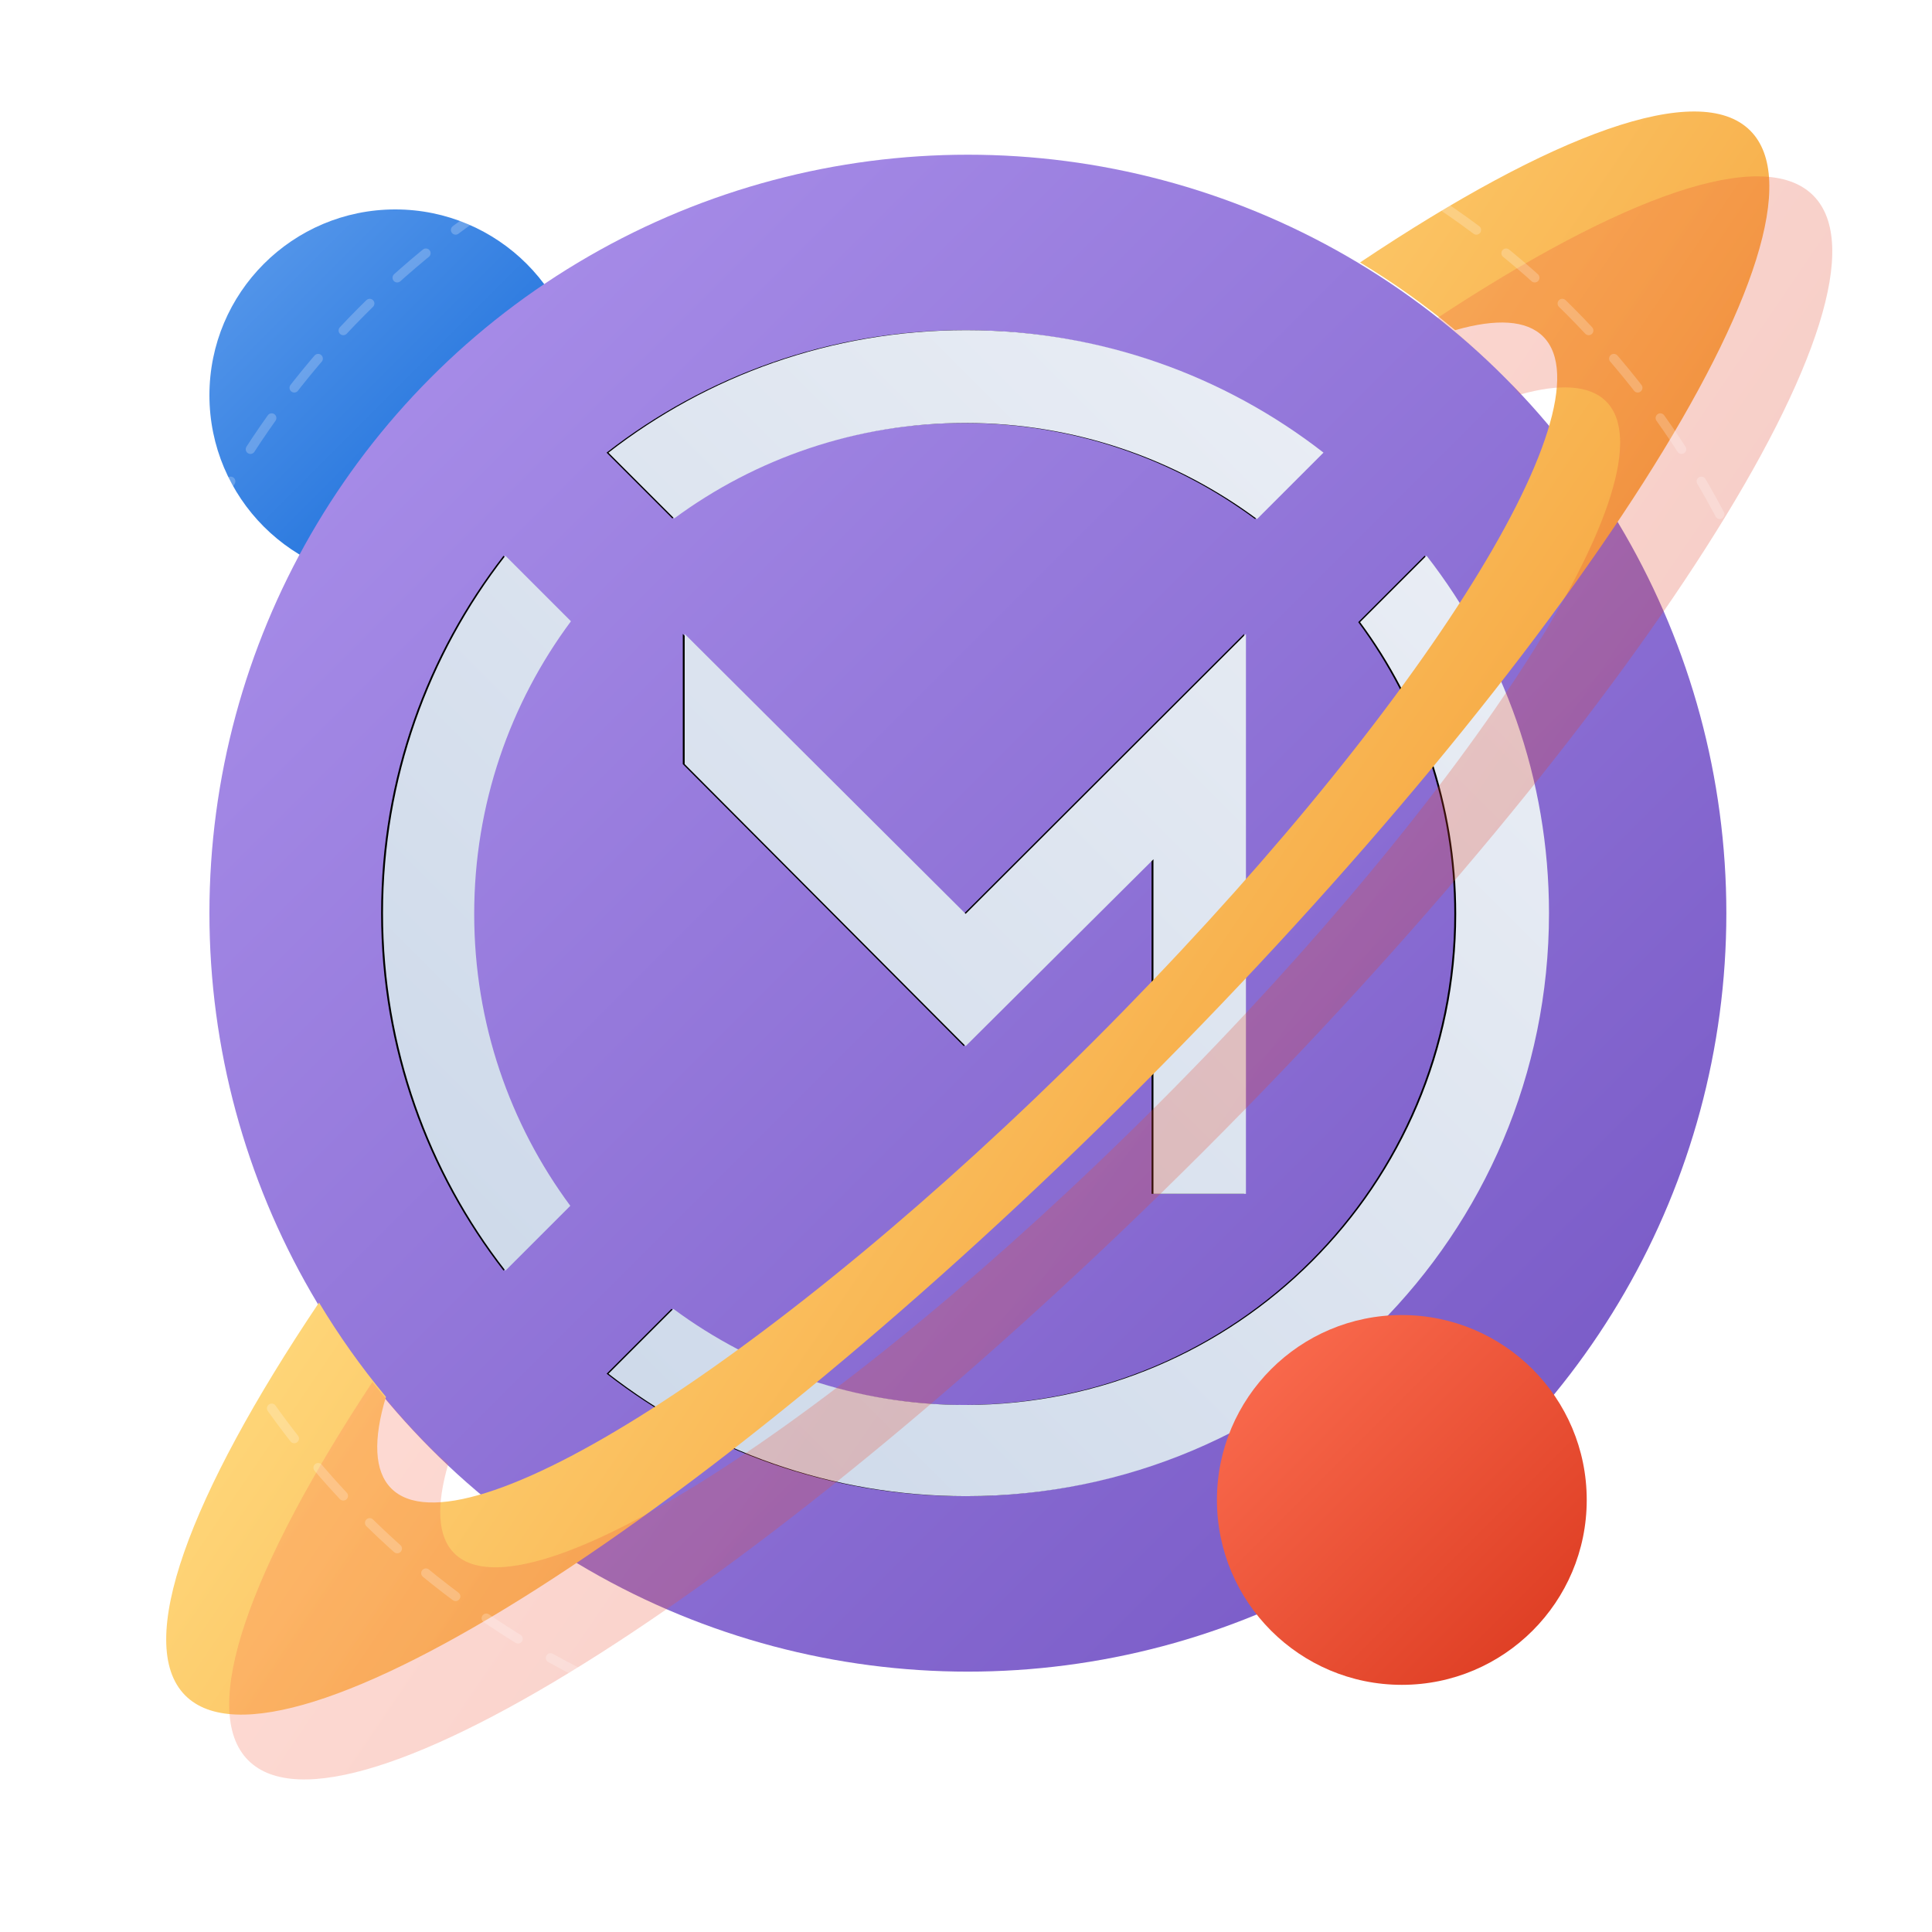 <?xml version="1.0" encoding="UTF-8" standalone="no"?>
<svg width="1024px" height="1024px" viewBox="0 0 1024 1024" version="1.1" xmlns="http://www.w3.org/2000/svg" xmlns:xlink="http://www.w3.org/1999/xlink">
    <!-- Generator: Sketch 46.2 (44496) - http://www.bohemiancoding.com/sketch -->
    <title>icon</title>
    <desc>Created with Sketch.</desc>
    <defs>
        <linearGradient x1="0.55%" y1="0.55%" x2="97.802%" y2="97.802%" id="linearGradient-1">
            <stop stop-color="#5D9CEC" offset="0%"></stop>
            <stop stop-color="#0E65D7" offset="100%"></stop>
        </linearGradient>
        <linearGradient x1="3.764%" y1="3.764%" x2="97.257%" y2="97.257%" id="linearGradient-2">
            <stop stop-color="#AC92EC" offset="0%"></stop>
            <stop stop-color="#7455C3" offset="100%"></stop>
        </linearGradient>
        <linearGradient x1="3.072%" y1="3.072%" x2="99.108%" y2="99.108%" id="linearGradient-3">
            <stop stop-color="#EDF0F6" offset="0%"></stop>
            <stop stop-color="#C9D6E8" offset="100%"></stop>
        </linearGradient>
        <path d="M238.919,673.51 C198.23,621.181 174,555.42 174,484 C174,412.594 198.221,346.844 238.896,294.52 L274.12,329.744 C242.111,372.985 223.183,426.494 223.183,484.424 C223.183,542.15 241.978,595.486 273.782,638.647 L238.919,673.51 Z M293.549,728.128 C345.869,768.788 411.607,793 483,793 C554.406,793 620.156,768.779 672.48,728.104 L638.104,693.728 C594.863,725.737 541.354,744.666 483.424,744.666 C425.29,744.666 371.608,725.604 328.287,693.39 L293.549,728.128 Z M293.52,239.896 C345.844,199.221 411.594,175 483,175 C653.656,175 792,313.344 792,484 C792,555.406 767.779,621.156 727.104,673.48 L692.728,639.104 C724.737,595.863 743.666,542.354 743.666,484.424 C743.666,340.697 627.152,224.183 483.424,224.183 C425.494,224.183 371.985,243.111 328.744,275.12 L293.52,239.896 Z M403.989,633.111 L334.996,633.111 L483.368,484.182 L334.996,335.624 L631.74,335.624 L631.74,384.648 L454.436,384.648 L553.474,484.182 L403.989,633.111 Z" id="path-4"></path>
        <filter x="-0.8%" y="-0.6%" width="101.6%" height="101.6%" filterUnits="objectBoundingBox" id="filter-5">
            <feOffset dx="0" dy="1" in="SourceAlpha" result="shadowOffsetOuter1"></feOffset>
            <feGaussianBlur stdDeviation="1.5" in="shadowOffsetOuter1" result="shadowBlurOuter1"></feGaussianBlur>
            <feColorMatrix values="0 0 0 0 0   0 0 0 0 0   0 0 0 0 0  0 0 0 0.5 0" type="matrix" in="shadowBlurOuter1"></feColorMatrix>
        </filter>
        <linearGradient x1="0.55%" y1="0.55%" x2="97.802%" y2="97.802%" id="linearGradient-6">
            <stop stop-color="#FFD97C" offset="0%"></stop>
            <stop stop-color="#F6A742" offset="100%"></stop>
        </linearGradient>
        <linearGradient x1="3.349%" y1="3.349%" x2="100%" y2="100%" id="linearGradient-7">
            <stop stop-color="#FC6E51" offset="0%"></stop>
            <stop stop-color="#DB391F" offset="97.766%"></stop>
        </linearGradient>
    </defs>
    <g id="Page-1" stroke="none" stroke-width="1" fill="none" fill-rule="evenodd">
        <g id="icon">
            <g id="Group" transform="translate(29, 0)">
                <circle id="Moon-Rear" fill="url(#linearGradient-1)" cx="180.5" cy="209.5" r="98.5"></circle>
                <circle id="Saturn" fill="url(#linearGradient-2)" cx="484" cy="484" r="402"></circle>
                <g id="Combined-Shape" transform="translate(483, 484) rotate(-270) translate(-483, -484) ">
                    <use fill="black" fill-opacity="1" filter="url(#filter-5)" xlink:href="#path-4"></use>
                    <use fill="url(#linearGradient-3)" fill-rule="evenodd" xlink:href="#path-4"></use>
                </g>
                <path d="M106.375,382 C106.337,382.008 106.298,382.015 106.259,382.023 C-14.75,405.809 -91,440.51 -91,479.154 C-91,550.866 171.585,609 495.5,609 C819.415,609 1082,550.866 1082,479.154 C1082,440.683 1006.432,406.12 886.366,382.343 C891.294,402.141 894.751,422.52 896.615,443.356 C896.688,443.397 896.761,443.437 896.834,443.478 C916.428,454.388 927.2,466.285 927.2,478.74 C927.2,531.496 733.922,574.264 495.5,574.264 C257.078,574.264 63.8,531.496 63.8,478.74 C63.8,465.876 75.291,453.606 96.127,442.405 C98.021,421.779 101.477,401.604 106.375,382 Z" id="Ring-2" fill="url(#linearGradient-6)" transform="translate(495.5, 495.5) rotate(-45) translate(-495.5, -495.5) "></path>
                <path d="M131.344,418 C15.517,441.7 -57,475.608 -57,513.262 C-57,584.914 205.585,643 529.5,643 C853.415,643 1116,584.914 1116,513.262 C1116,475.792 1044.191,442.032 929.354,418.349 C931.251,434.159 932.227,450.252 932.227,466.573 C932.227,470.659 931.954,474.443 931.417,477.943 C950.642,488.754 961.2,500.529 961.2,512.849 C961.2,565.561 767.922,608.293 529.5,608.293 C291.078,608.293 97.8,565.561 97.8,512.849 C97.8,500.206 108.919,488.136 129.114,477.093 C128.66,473.833 128.428,470.33 128.428,466.573 C128.428,450.132 129.419,433.923 131.344,418 Z" id="Ring-1" fill="url(#linearGradient-7)" opacity="0.25" transform="translate(529.5, 530.5) rotate(-45) translate(-529.5, -530.5) "></path>
                <circle id="Trajectory-ring" stroke="#FFFFFF" stroke-width="5" opacity="0.219" style="mix-blend-mode: soft-light;" stroke-linecap="round" stroke-linejoin="round" stroke-dasharray="20" cx="483" cy="484" r="452"></circle>
                <circle id="Moon-Front" fill="url(#linearGradient-7)" cx="714" cy="795" r="98"></circle>
            </g>
        </g>
    </g>
</svg>